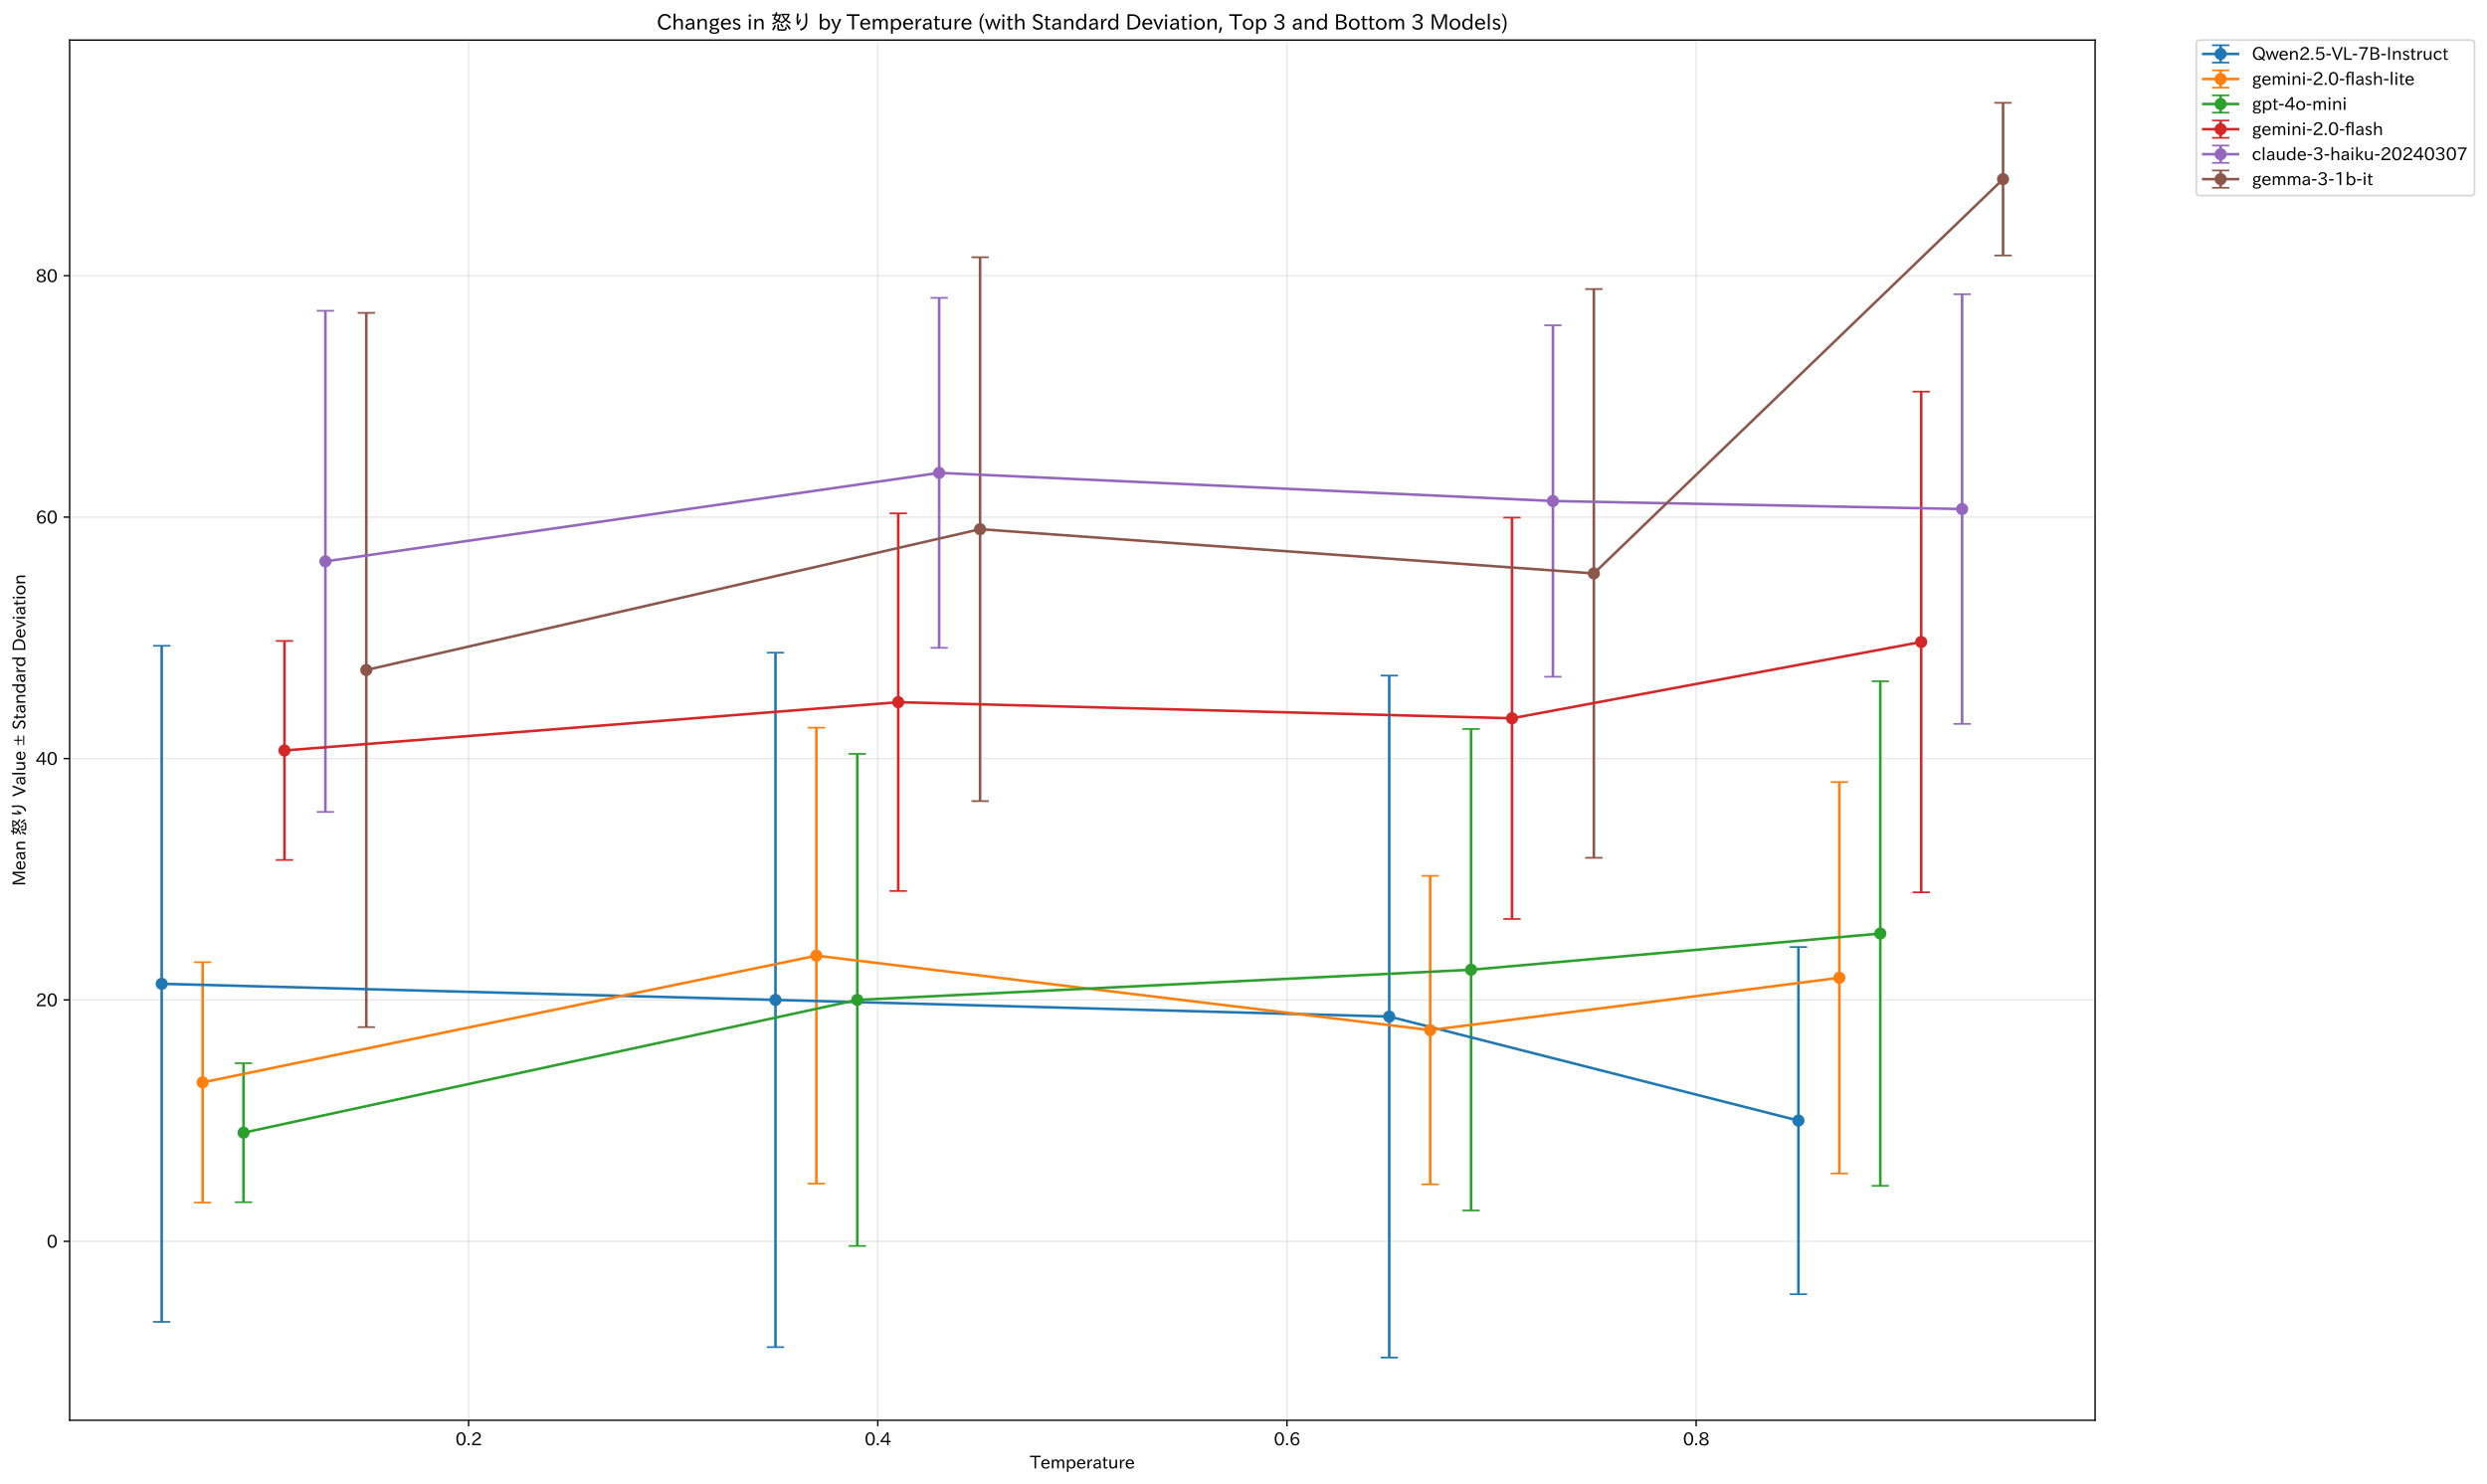 <?xml version="1.0" encoding="utf-8" standalone="no"?>
<!DOCTYPE svg PUBLIC "-//W3C//DTD SVG 1.1//EN"
  "http://www.w3.org/Graphics/SVG/1.1/DTD/svg11.dtd">
<svg xmlns:xlink="http://www.w3.org/1999/xlink" width="1435.254pt" height="856.758pt" viewBox="0 0 1435.254 856.758" xmlns="http://www.w3.org/2000/svg" version="1.1">
 <defs>
  <style type="text/css">*{stroke-linejoin: round; stroke-linecap: butt}</style>
 </defs>
 <g id="figure_1">
  <g id="patch_1">
   <path d="M 0 856.758 
L 1435.254 856.758 
L 1435.254 0 
L 0 0 
z
" style="fill: #ffffff"/>
  </g>
  <g id="axes_1">
   <g id="patch_2">
    <path d="M 40.188 819.777 
L 1209.088 819.777 
L 1209.088 23.132 
L 40.188 23.132 
z
" style="fill: #ffffff"/>
   </g>
   <g id="matplotlib.axis_1">
    <g id="xtick_1">
     <g id="line2d_1">
      <path d="M 270.425 819.777 
L 270.425 23.132 
" clip-path="url(#pa958b044da)" style="fill: none; stroke: #b0b0b0; stroke-opacity: 0.3; stroke-width: 0.8; stroke-linecap: square"/>
     </g>
     <g id="line2d_2">
      <defs>
       <path id="m6a5d7686fb" d="M 0 0 
L 0 3.5 
" style="stroke: #000000; stroke-width: 0.8"/>
      </defs>
      <g>
       <use xlink:href="#m6a5d7686fb" x="270.425" y="819.777" style="stroke: #000000; stroke-width: 0.8"/>
      </g>
     </g>
     <g id="text_1">
      <!-- 0.2 -->
      <g transform="translate(262.806 834.268) scale(0.1 -0.1)">
       <defs>
        <path id="IPAexGothic-30" d="M 2038 4725 
Q 2881 4725 3334 3944 
Q 3694 3325 3694 2344 
Q 3694 1372 3334 741 
Q 2888 -31 2016 -31 
Q 1147 -31 700 741 
Q 341 1372 341 2350 
Q 341 3713 1000 4334 
Q 1419 4725 2038 4725 
z
M 2016 4266 
Q 1516 4266 1228 3759 
Q 934 3247 934 2344 
Q 934 1456 1222 947 
Q 1513 447 2016 447 
Q 2619 447 2909 1153 
Q 3100 1622 3100 2375 
Q 3100 3256 2806 3759 
Q 2509 4266 2016 4266 
z
" transform="scale(0.016)"/>
        <path id="IPAexGothic-2e" d="M 1184 63 
L 494 63 
L 494 753 
L 1184 753 
L 1184 63 
z
" transform="scale(0.016)"/>
        <path id="IPAexGothic-32" d="M 3659 63 
L 447 63 
L 447 594 
Q 825 1475 1894 2203 
L 2072 2322 
Q 2619 2697 2791 2906 
Q 2988 3153 2988 3444 
Q 2988 3772 2756 4003 
Q 2500 4259 2084 4259 
Q 1250 4259 991 3328 
L 497 3506 
Q 853 4725 2116 4725 
Q 2806 4725 3216 4316 
Q 3575 3947 3575 3425 
Q 3575 3038 3344 2722 
Q 3131 2416 2366 1938 
L 2231 1856 
Q 1256 1253 978 569 
L 3659 569 
L 3659 63 
z
" transform="scale(0.016)"/>
       </defs>
       <use xlink:href="#IPAexGothic-30"/>
       <use xlink:href="#IPAexGothic-2e" transform="translate(62.988 0)"/>
       <use xlink:href="#IPAexGothic-32" transform="translate(89.404 0)"/>
      </g>
     </g>
    </g>
    <g id="xtick_2">
     <g id="line2d_3">
      <path d="M 506.567 819.777 
L 506.567 23.132 
" clip-path="url(#pa958b044da)" style="fill: none; stroke: #b0b0b0; stroke-opacity: 0.3; stroke-width: 0.8; stroke-linecap: square"/>
     </g>
     <g id="line2d_4">
      <g>
       <use xlink:href="#m6a5d7686fb" x="506.567" y="819.777" style="stroke: #000000; stroke-width: 0.8"/>
      </g>
     </g>
     <g id="text_2">
      <!-- 0.4 -->
      <g transform="translate(498.947 834.268) scale(0.1 -0.1)">
       <defs>
        <path id="IPAexGothic-34" d="M 3813 1159 
L 3059 1159 
L 3059 63 
L 2547 63 
L 2547 1159 
L 197 1159 
L 197 1672 
L 2456 4678 
L 3059 4678 
L 3059 1634 
L 3813 1634 
L 3813 1159 
z
M 2578 4109 
L 2559 4109 
Q 2278 3656 2003 3284 
L 759 1634 
L 2547 1634 
L 2547 3144 
Q 2547 3481 2578 4109 
z
" transform="scale(0.016)"/>
       </defs>
       <use xlink:href="#IPAexGothic-30"/>
       <use xlink:href="#IPAexGothic-2e" transform="translate(62.988 0)"/>
       <use xlink:href="#IPAexGothic-34" transform="translate(89.404 0)"/>
      </g>
     </g>
    </g>
    <g id="xtick_3">
     <g id="line2d_5">
      <path d="M 742.708 819.777 
L 742.708 23.132 
" clip-path="url(#pa958b044da)" style="fill: none; stroke: #b0b0b0; stroke-opacity: 0.3; stroke-width: 0.8; stroke-linecap: square"/>
     </g>
     <g id="line2d_6">
      <g>
       <use xlink:href="#m6a5d7686fb" x="742.708" y="819.777" style="stroke: #000000; stroke-width: 0.8"/>
      </g>
     </g>
     <g id="text_3">
      <!-- 0.6 -->
      <g transform="translate(735.089 834.268) scale(0.1 -0.1)">
       <defs>
        <path id="IPAexGothic-36" d="M 1056 2328 
Q 1509 2981 2234 2981 
Q 2906 2981 3316 2513 
Q 3675 2106 3675 1522 
Q 3675 884 3272 434 
Q 2853 -31 2178 -31 
Q 1375 -31 922 581 
Q 481 1178 481 2228 
Q 481 3425 1013 4109 
Q 1494 4725 2272 4725 
Q 3191 4725 3609 4025 
L 3150 3775 
Q 2894 4266 2300 4266 
Q 1119 4266 1031 2328 
L 1056 2328 
z
M 2141 2547 
Q 1684 2547 1384 2206 
Q 1116 1900 1116 1541 
Q 1116 1156 1353 844 
Q 1672 428 2159 428 
Q 2669 428 2941 844 
Q 3125 1128 3125 1503 
Q 3125 1944 2881 2228 
Q 2600 2547 2141 2547 
z
" transform="scale(0.016)"/>
       </defs>
       <use xlink:href="#IPAexGothic-30"/>
       <use xlink:href="#IPAexGothic-2e" transform="translate(62.988 0)"/>
       <use xlink:href="#IPAexGothic-36" transform="translate(89.404 0)"/>
      </g>
     </g>
    </g>
    <g id="xtick_4">
     <g id="line2d_7">
      <path d="M 978.85 819.777 
L 978.85 23.132 
" clip-path="url(#pa958b044da)" style="fill: none; stroke: #b0b0b0; stroke-opacity: 0.3; stroke-width: 0.8; stroke-linecap: square"/>
     </g>
     <g id="line2d_8">
      <g>
       <use xlink:href="#m6a5d7686fb" x="978.85" y="819.777" style="stroke: #000000; stroke-width: 0.8"/>
      </g>
     </g>
     <g id="text_4">
      <!-- 0.8 -->
      <g transform="translate(971.23 834.268) scale(0.1 -0.1)">
       <defs>
        <path id="IPAexGothic-38" d="M 2541 2425 
Q 3700 2031 3700 1197 
Q 3700 541 3100 197 
Q 2663 -56 2016 -56 
Q 1366 -56 928 197 
Q 347 531 347 1178 
Q 347 1988 1409 2381 
L 1409 2400 
Q 481 2734 481 3509 
Q 481 4100 981 4456 
Q 1406 4756 2019 4756 
Q 2703 4756 3131 4403 
Q 3553 4069 3553 3566 
Q 3553 2706 2541 2444 
L 2541 2425 
z
M 2022 2625 
Q 2997 2856 2997 3528 
Q 2997 3916 2675 4150 
Q 2413 4347 2016 4347 
Q 1606 4347 1331 4128 
Q 1050 3897 1050 3522 
Q 1050 3150 1350 2925 
Q 1494 2809 1722 2722 
Q 1984 2616 2022 2625 
z
M 1978 2209 
Q 922 1931 922 1216 
Q 922 775 1313 556 
Q 1606 391 2009 391 
Q 2575 391 2881 697 
Q 3106 922 3106 1250 
Q 3106 1594 2794 1850 
Q 2609 1994 2350 2100 
Q 2047 2222 1978 2209 
z
" transform="scale(0.016)"/>
       </defs>
       <use xlink:href="#IPAexGothic-30"/>
       <use xlink:href="#IPAexGothic-2e" transform="translate(62.988 0)"/>
       <use xlink:href="#IPAexGothic-38" transform="translate(89.404 0)"/>
      </g>
     </g>
    </g>
    <g id="text_5">
     <!-- Temperature -->
     <g transform="translate(594.445 847.658) scale(0.1 -0.1)">
      <defs>
       <path id="IPAexGothic-54" d="M 3866 4141 
L 2175 4141 
L 2175 63 
L 1606 63 
L 1606 4141 
L -31 4141 
L -31 4634 
L 3866 4634 
L 3866 4141 
z
" transform="scale(0.016)"/>
       <path id="IPAexGothic-65" d="M 863 1594 
Q 891 1041 1209 722 
Q 1534 397 1997 397 
Q 2606 397 2963 966 
L 3322 728 
Q 2869 -31 1931 -31 
Q 1222 -31 766 422 
Q 306 884 306 1641 
Q 306 2444 788 2925 
Q 1216 3353 1856 3353 
Q 2459 3353 2866 2956 
Q 3322 2494 3322 1722 
L 3322 1594 
L 863 1594 
z
M 2756 1997 
Q 2709 2431 2450 2681 
Q 2194 2938 1844 2938 
Q 1438 2938 1150 2591 
Q 953 2356 894 1997 
L 2756 1997 
z
" transform="scale(0.016)"/>
       <path id="IPAexGothic-6d" d="M 5022 63 
L 4472 63 
L 4472 2059 
Q 4472 2869 3847 2869 
Q 3550 2869 3303 2594 
Q 3128 2397 3059 2103 
L 3059 63 
L 2509 63 
L 2509 2066 
Q 2509 2869 1919 2869 
Q 1606 2869 1369 2594 
Q 1113 2306 1113 2041 
L 1113 63 
L 563 63 
L 563 3250 
L 1075 3250 
L 1075 2700 
Q 1391 3316 2028 3316 
Q 2725 3316 2956 2647 
Q 3303 3316 3953 3316 
Q 4478 3316 4772 2944 
Q 5022 2638 5022 2072 
L 5022 63 
z
" transform="scale(0.016)"/>
       <path id="IPAexGothic-70" d="M 1075 2688 
Q 1525 3341 2206 3341 
Q 2769 3341 3172 2938 
Q 3641 2469 3641 1644 
Q 3641 841 3178 372 
Q 2775 -31 2200 -31 
Q 1569 -31 1106 497 
L 1106 -1216 
L 563 -1216 
L 563 3250 
L 1075 3250 
L 1075 2688 
z
M 1106 1950 
L 1106 1291 
Q 1106 897 1516 600 
Q 1791 403 2106 403 
Q 2469 403 2725 659 
Q 3066 997 3066 1631 
Q 3066 2200 2784 2559 
Q 2503 2900 2100 2900 
Q 1656 2900 1338 2484 
Q 1106 2184 1106 1950 
z
" transform="scale(0.016)"/>
       <path id="IPAexGothic-72" d="M 2309 3316 
L 2213 2769 
Q 2106 2791 2022 2791 
Q 1653 2791 1413 2444 
Q 1113 2006 1113 1675 
L 1113 63 
L 563 63 
L 563 3250 
L 1081 3250 
L 1056 2303 
L 1069 2303 
Q 1422 3341 2097 3341 
Q 2206 3341 2309 3316 
z
" transform="scale(0.016)"/>
       <path id="IPAexGothic-61" d="M 3156 63 
L 2672 63 
Q 2559 303 2531 556 
L 2509 556 
Q 2147 -25 1428 -25 
Q 934 -25 622 288 
Q 347 563 347 959 
Q 347 1947 2050 1997 
L 2478 2009 
L 2478 2175 
Q 2478 2509 2288 2700 
Q 2088 2900 1775 2900 
Q 1238 2900 969 2378 
L 494 2597 
Q 938 3328 1788 3328 
Q 2375 3328 2691 3000 
Q 2984 2706 2984 2169 
L 2984 997 
Q 2984 400 3156 63 
z
M 2491 1625 
L 2141 1619 
Q 903 1591 903 953 
Q 903 728 1050 581 
Q 1231 403 1525 403 
Q 1934 403 2234 703 
Q 2491 969 2491 1344 
L 2491 1625 
z
" transform="scale(0.016)"/>
       <path id="IPAexGothic-74" d="M 2125 241 
Q 1769 -6 1397 -6 
Q 653 -6 653 831 
L 653 2859 
L 219 2859 
L 219 3250 
L 653 3250 
L 653 3966 
L 1178 4228 
L 1178 3250 
L 2063 3250 
L 2063 2859 
L 1178 2859 
L 1178 906 
Q 1178 416 1513 416 
Q 1738 416 1941 588 
L 2125 241 
z
" transform="scale(0.016)"/>
       <path id="IPAexGothic-75" d="M 3284 63 
L 2772 63 
L 2772 644 
Q 2300 0 1625 0 
Q 1072 0 763 375 
Q 519 678 519 1241 
L 519 3250 
L 1069 3250 
L 1069 1259 
Q 1069 466 1734 466 
Q 2406 466 2734 1291 
L 2734 3250 
L 3284 3250 
L 3284 63 
z
" transform="scale(0.016)"/>
      </defs>
      <use xlink:href="#IPAexGothic-54"/>
      <use xlink:href="#IPAexGothic-65" transform="translate(59.912 0)"/>
      <use xlink:href="#IPAexGothic-6d" transform="translate(116.797 0)"/>
      <use xlink:href="#IPAexGothic-70" transform="translate(203.906 0)"/>
      <use xlink:href="#IPAexGothic-65" transform="translate(266.016 0)"/>
      <use xlink:href="#IPAexGothic-72" transform="translate(322.9 0)"/>
      <use xlink:href="#IPAexGothic-61" transform="translate(359.912 0)"/>
      <use xlink:href="#IPAexGothic-74" transform="translate(414.893 0)"/>
      <use xlink:href="#IPAexGothic-75" transform="translate(449.512 0)"/>
      <use xlink:href="#IPAexGothic-72" transform="translate(509.912 0)"/>
      <use xlink:href="#IPAexGothic-65" transform="translate(546.924 0)"/>
     </g>
    </g>
   </g>
   <g id="matplotlib.axis_2">
    <g id="ytick_1">
     <g id="line2d_9">
      <path d="M 40.188 716.484 
L 1209.088 716.484 
" clip-path="url(#pa958b044da)" style="fill: none; stroke: #b0b0b0; stroke-opacity: 0.3; stroke-width: 0.8; stroke-linecap: square"/>
     </g>
     <g id="line2d_10">
      <defs>
       <path id="m224e1c2bfc" d="M 0 0 
L -3.5 0 
" style="stroke: #000000; stroke-width: 0.8"/>
      </defs>
      <g>
       <use xlink:href="#m224e1c2bfc" x="40.188" y="716.484" style="stroke: #000000; stroke-width: 0.8"/>
      </g>
     </g>
     <g id="text_6">
      <!-- 0 -->
      <g transform="translate(26.889 720.23) scale(0.1 -0.1)">
       <use xlink:href="#IPAexGothic-30"/>
      </g>
     </g>
    </g>
    <g id="ytick_2">
     <g id="line2d_11">
      <path d="M 40.188 577.148 
L 1209.088 577.148 
" clip-path="url(#pa958b044da)" style="fill: none; stroke: #b0b0b0; stroke-opacity: 0.3; stroke-width: 0.8; stroke-linecap: square"/>
     </g>
     <g id="line2d_12">
      <g>
       <use xlink:href="#m224e1c2bfc" x="40.188" y="577.148" style="stroke: #000000; stroke-width: 0.8"/>
      </g>
     </g>
     <g id="text_7">
      <!-- 20 -->
      <g transform="translate(20.591 580.893) scale(0.1 -0.1)">
       <use xlink:href="#IPAexGothic-32"/>
       <use xlink:href="#IPAexGothic-30" transform="translate(62.988 0)"/>
      </g>
     </g>
    </g>
    <g id="ytick_3">
     <g id="line2d_13">
      <path d="M 40.188 437.812 
L 1209.088 437.812 
" clip-path="url(#pa958b044da)" style="fill: none; stroke: #b0b0b0; stroke-opacity: 0.3; stroke-width: 0.8; stroke-linecap: square"/>
     </g>
     <g id="line2d_14">
      <g>
       <use xlink:href="#m224e1c2bfc" x="40.188" y="437.812" style="stroke: #000000; stroke-width: 0.8"/>
      </g>
     </g>
     <g id="text_8">
      <!-- 40 -->
      <g transform="translate(20.591 441.557) scale(0.1 -0.1)">
       <use xlink:href="#IPAexGothic-34"/>
       <use xlink:href="#IPAexGothic-30" transform="translate(62.988 0)"/>
      </g>
     </g>
    </g>
    <g id="ytick_4">
     <g id="line2d_15">
      <path d="M 40.188 298.476 
L 1209.088 298.476 
" clip-path="url(#pa958b044da)" style="fill: none; stroke: #b0b0b0; stroke-opacity: 0.3; stroke-width: 0.8; stroke-linecap: square"/>
     </g>
     <g id="line2d_16">
      <g>
       <use xlink:href="#m224e1c2bfc" x="40.188" y="298.476" style="stroke: #000000; stroke-width: 0.8"/>
      </g>
     </g>
     <g id="text_9">
      <!-- 60 -->
      <g transform="translate(20.591 302.221) scale(0.1 -0.1)">
       <use xlink:href="#IPAexGothic-36"/>
       <use xlink:href="#IPAexGothic-30" transform="translate(62.988 0)"/>
      </g>
     </g>
    </g>
    <g id="ytick_5">
     <g id="line2d_17">
      <path d="M 40.188 159.139 
L 1209.088 159.139 
" clip-path="url(#pa958b044da)" style="fill: none; stroke: #b0b0b0; stroke-opacity: 0.3; stroke-width: 0.8; stroke-linecap: square"/>
     </g>
     <g id="line2d_18">
      <g>
       <use xlink:href="#m224e1c2bfc" x="40.188" y="159.139" style="stroke: #000000; stroke-width: 0.8"/>
      </g>
     </g>
     <g id="text_10">
      <!-- 80 -->
      <g transform="translate(20.591 162.885) scale(0.1 -0.1)">
       <use xlink:href="#IPAexGothic-38"/>
       <use xlink:href="#IPAexGothic-30" transform="translate(62.988 0)"/>
      </g>
     </g>
    </g>
    <g id="text_11">
     <!-- Mean 怒り Value ± Standard Deviation -->
     <g transform="translate(14.691 511.415) rotate(-90) scale(0.1 -0.1)">
      <defs>
       <path id="IPAexGothic-4d" d="M 5147 63 
L 4597 63 
L 4597 2534 
Q 4597 3281 4634 4134 
L 4609 4134 
Q 4356 3409 4066 2675 
L 3066 209 
L 2650 209 
L 1641 2725 
Q 1328 3506 1128 4141 
L 1103 4141 
Q 1141 3131 1141 2553 
L 1141 63 
L 609 63 
L 609 4634 
L 1416 4634 
L 2503 1944 
Q 2697 1472 2869 906 
L 2888 906 
Q 3028 1416 3234 1931 
L 4316 4634 
L 5147 4634 
L 5147 63 
z
" transform="scale(0.016)"/>
       <path id="IPAexGothic-6e" d="M 3328 63 
L 2778 63 
L 2778 2041 
Q 2778 2853 2106 2853 
Q 1428 2853 1113 2041 
L 1113 63 
L 563 63 
L 563 3250 
L 1075 3250 
L 1075 2675 
Q 1525 3316 2222 3316 
Q 3328 3316 3328 2072 
L 3328 63 
z
" transform="scale(0.016)"/>
       <path id="IPAexGothic-20" transform="scale(0.016)"/>
       <path id="IPAexGothic-6012" d="M 1838 2663 
Q 1450 2872 863 3141 
L 763 3184 
L 800 3256 
Q 1044 3725 1197 4147 
L 1216 4191 
L 453 4191 
L 453 4588 
L 1356 4588 
Q 1456 4888 1563 5297 
L 1991 5209 
Q 1888 4838 1813 4588 
L 3078 4588 
Q 2906 3459 2469 2809 
Q 2769 2656 3066 2481 
L 2772 2116 
Q 2578 2241 2216 2450 
Q 1625 1872 666 1572 
L 409 1931 
Q 1347 2209 1838 2663 
z
M 2106 2988 
Q 2441 3503 2566 4191 
L 1678 4191 
Q 1466 3644 1313 3347 
L 1406 3306 
Q 1713 3178 2106 2988 
z
M 4800 2944 
Q 5272 2578 6072 2259 
L 5797 1844 
Q 5106 2175 4506 2669 
Q 3959 2159 3181 1863 
L 2919 2222 
Q 3653 2478 4213 2950 
Q 3709 3491 3366 4378 
L 3181 4378 
L 3181 4775 
L 5466 4775 
L 5697 4556 
Q 5344 3534 4800 2944 
z
M 4500 3225 
Q 4903 3659 5153 4378 
L 3794 4378 
Q 4100 3644 4500 3225 
z
M 416 38 
Q 856 575 1125 1416 
L 1575 1281 
Q 1353 444 844 -256 
L 416 38 
z
M 2003 1606 
L 2484 1606 
L 2484 341 
Q 2484 184 2588 147 
Q 2713 109 3291 109 
Q 4222 109 4303 256 
Q 4359 372 4359 863 
L 4819 722 
Q 4809 -9 4578 -178 
Q 4391 -319 3394 -319 
Q 2438 -319 2253 -244 
Q 2003 -138 2003 147 
L 2003 1606 
z
M 3494 634 
Q 3191 1147 2809 1600 
L 3188 1806 
Q 3531 1450 3903 884 
L 3494 634 
z
M 5600 6 
Q 5100 859 4544 1472 
L 4903 1716 
Q 5544 1075 6041 294 
L 5600 6 
z
" transform="scale(0.016)"/>
       <path id="IPAexGothic-308a" d="M 2878 2925 
Q 2503 2294 2372 2041 
Q 2222 1750 2163 1459 
L 1716 1503 
Q 1509 2131 1509 3091 
Q 1509 3744 1663 4872 
L 2181 4806 
Q 2003 3541 2003 3016 
Q 2003 2613 2028 2259 
Q 2109 2413 2313 2766 
Q 2484 3063 2578 3238 
L 2878 2925 
z
M 2488 128 
Q 3534 503 3928 1184 
Q 4234 1713 4234 2975 
Q 4234 3872 4122 4928 
L 4666 4928 
Q 4759 3794 4759 2975 
Q 4759 1516 4356 844 
Q 3913 103 2853 -288 
L 2488 128 
z
" transform="scale(0.016)"/>
       <path id="IPAexGothic-56" d="M 4078 4634 
L 2222 0 
L 1806 0 
L -6 4634 
L 622 4634 
L 1703 1766 
Q 1916 1194 2034 784 
L 2053 784 
Q 2188 1256 2381 1766 
L 3450 4634 
L 4078 4634 
z
" transform="scale(0.016)"/>
       <path id="IPAexGothic-6c" d="M 1131 63 
L 581 63 
L 581 4794 
L 1131 4794 
L 1131 63 
z
" transform="scale(0.016)"/>
       <path id="IPAexGothic-b1" d="M 416 819 
L 3922 819 
L 3922 453 
L 416 453 
L 416 819 
z
M 2369 2469 
L 2369 1125 
L 1984 1125 
L 1984 2469 
L 416 2469 
L 416 2828 
L 1984 2828 
L 1984 4094 
L 2369 4094 
L 2369 2828 
L 3925 2828 
L 3925 2469 
L 2369 2469 
z
" transform="scale(0.016)"/>
       <path id="IPAexGothic-53" d="M 2919 3641 
Q 2563 4259 1853 4259 
Q 1453 4259 1213 4009 
Q 1028 3803 1028 3534 
Q 1028 3238 1266 3047 
Q 1444 2913 1984 2688 
L 2200 2597 
Q 2925 2306 3191 1953 
Q 3422 1644 3422 1259 
Q 3422 644 2969 288 
Q 2559 -31 1931 -31 
Q 881 -31 313 766 
L 753 1100 
Q 1203 459 1938 459 
Q 2288 459 2534 625 
Q 2841 847 2841 1216 
Q 2841 1503 2616 1728 
Q 2375 1959 1728 2206 
L 1541 2278 
Q 453 2694 453 3481 
Q 453 4006 806 4347 
Q 1203 4725 1863 4725 
Q 2841 4725 3359 3956 
L 2919 3641 
z
" transform="scale(0.016)"/>
       <path id="IPAexGothic-64" d="M 3391 63 
L 2891 63 
L 2891 619 
Q 2441 -31 1753 -31 
Q 1181 -31 788 372 
Q 313 844 313 1663 
Q 313 2466 772 2938 
Q 1169 3341 1753 3341 
Q 2384 3341 2847 2809 
L 2847 4794 
L 3391 4794 
L 3391 63 
z
M 2847 1303 
L 2847 2097 
Q 2847 2413 2456 2706 
Q 2181 2906 1853 2906 
Q 1484 2906 1228 2650 
Q 888 2309 888 1678 
Q 888 1109 1169 750 
Q 1441 409 1847 409 
Q 2322 409 2656 875 
Q 2847 1134 2847 1303 
z
" transform="scale(0.016)"/>
       <path id="IPAexGothic-44" d="M 609 4634 
L 1984 4634 
Q 3159 4634 3791 4050 
Q 4456 3444 4456 2356 
Q 4456 1047 3516 441 
Q 2925 63 1941 63 
L 609 63 
L 609 4634 
z
M 1172 556 
L 1894 556 
Q 3853 556 3853 2356 
Q 3853 4147 1928 4147 
L 1172 4147 
L 1172 556 
z
" transform="scale(0.016)"/>
       <path id="IPAexGothic-76" d="M 3103 3250 
L 1747 6 
L 1375 6 
L 25 3250 
L 628 3250 
L 1338 1388 
L 1522 844 
L 1569 703 
L 1588 703 
Q 1641 884 1822 1388 
L 2516 3250 
L 3103 3250 
z
" transform="scale(0.016)"/>
       <path id="IPAexGothic-69" d="M 1178 3928 
L 550 3928 
L 550 4569 
L 1178 4569 
L 1178 3928 
z
M 1138 63 
L 588 63 
L 588 3250 
L 1138 3250 
L 1138 63 
z
" transform="scale(0.016)"/>
       <path id="IPAexGothic-6f" d="M 1919 3341 
Q 2594 3341 3056 2888 
Q 3531 2413 3531 1638 
Q 3531 888 3066 422 
Q 2609 -31 1919 -31 
Q 1228 -31 781 416 
Q 313 881 313 1656 
Q 313 2413 788 2888 
Q 1241 3341 1919 3341 
z
M 1919 2919 
Q 1519 2919 1241 2631 
Q 888 2278 888 1650 
Q 888 1031 1234 684 
Q 1516 403 1919 403 
Q 2331 403 2609 691 
Q 2956 1038 2956 1672 
Q 2956 2269 2603 2631 
Q 2316 2919 1919 2919 
z
" transform="scale(0.016)"/>
      </defs>
      <use xlink:href="#IPAexGothic-4d"/>
      <use xlink:href="#IPAexGothic-65" transform="translate(90.186 0)"/>
      <use xlink:href="#IPAexGothic-61" transform="translate(147.07 0)"/>
      <use xlink:href="#IPAexGothic-6e" transform="translate(202.051 0)"/>
      <use xlink:href="#IPAexGothic-20" transform="translate(262.451 0)"/>
      <use xlink:href="#IPAexGothic-6012" transform="translate(289.453 0)"/>
      <use xlink:href="#IPAexGothic-308a" transform="translate(389.453 0)"/>
      <use xlink:href="#IPAexGothic-20" transform="translate(489.453 0)"/>
      <use xlink:href="#IPAexGothic-56" transform="translate(516.455 0)"/>
      <use xlink:href="#IPAexGothic-61" transform="translate(580.176 0)"/>
      <use xlink:href="#IPAexGothic-6c" transform="translate(635.156 0)"/>
      <use xlink:href="#IPAexGothic-75" transform="translate(662.158 0)"/>
      <use xlink:href="#IPAexGothic-65" transform="translate(722.559 0)"/>
      <use xlink:href="#IPAexGothic-20" transform="translate(779.443 0)"/>
      <use xlink:href="#IPAexGothic-b1" transform="translate(806.445 0)"/>
      <use xlink:href="#IPAexGothic-20" transform="translate(874.268 0)"/>
      <use xlink:href="#IPAexGothic-53" transform="translate(901.27 0)"/>
      <use xlink:href="#IPAexGothic-74" transform="translate(959.766 0)"/>
      <use xlink:href="#IPAexGothic-61" transform="translate(994.385 0)"/>
      <use xlink:href="#IPAexGothic-6e" transform="translate(1049.365 0)"/>
      <use xlink:href="#IPAexGothic-64" transform="translate(1109.766 0)"/>
      <use xlink:href="#IPAexGothic-61" transform="translate(1172.168 0)"/>
      <use xlink:href="#IPAexGothic-72" transform="translate(1227.148 0)"/>
      <use xlink:href="#IPAexGothic-64" transform="translate(1264.16 0)"/>
      <use xlink:href="#IPAexGothic-20" transform="translate(1326.562 0)"/>
      <use xlink:href="#IPAexGothic-44" transform="translate(1353.564 0)"/>
      <use xlink:href="#IPAexGothic-65" transform="translate(1429.248 0)"/>
      <use xlink:href="#IPAexGothic-76" transform="translate(1486.133 0)"/>
      <use xlink:href="#IPAexGothic-69" transform="translate(1534.717 0)"/>
      <use xlink:href="#IPAexGothic-61" transform="translate(1561.719 0)"/>
      <use xlink:href="#IPAexGothic-74" transform="translate(1616.699 0)"/>
      <use xlink:href="#IPAexGothic-69" transform="translate(1651.318 0)"/>
      <use xlink:href="#IPAexGothic-6f" transform="translate(1678.32 0)"/>
      <use xlink:href="#IPAexGothic-6e" transform="translate(1738.721 0)"/>
     </g>
    </g>
   </g>
   <g id="LineCollection_1">
    <path d="M 93.319 762.975 
L 93.319 372.743 
" clip-path="url(#pa958b044da)" style="fill: none; stroke: #1f77b4; stroke-width: 1.5"/>
    <path d="M 447.531 777.568 
L 447.531 376.728 
" clip-path="url(#pa958b044da)" style="fill: none; stroke: #1f77b4; stroke-width: 1.5"/>
    <path d="M 801.744 783.566 
L 801.744 389.949 
" clip-path="url(#pa958b044da)" style="fill: none; stroke: #1f77b4; stroke-width: 1.5"/>
    <path d="M 1037.885 747.026 
L 1037.885 546.606 
" clip-path="url(#pa958b044da)" style="fill: none; stroke: #1f77b4; stroke-width: 1.5"/>
   </g>
   <g id="line2d_19">
    <defs>
     <path id="m104e1e2731" d="M 5 0 
L -5 -0 
" style="stroke: #1f77b4"/>
    </defs>
    <g clip-path="url(#pa958b044da)">
     <use xlink:href="#m104e1e2731" x="93.319" y="762.975" style="fill: #1f77b4; stroke: #1f77b4"/>
     <use xlink:href="#m104e1e2731" x="447.531" y="777.568" style="fill: #1f77b4; stroke: #1f77b4"/>
     <use xlink:href="#m104e1e2731" x="801.744" y="783.566" style="fill: #1f77b4; stroke: #1f77b4"/>
     <use xlink:href="#m104e1e2731" x="1037.885" y="747.026" style="fill: #1f77b4; stroke: #1f77b4"/>
    </g>
   </g>
   <g id="line2d_20">
    <g clip-path="url(#pa958b044da)">
     <use xlink:href="#m104e1e2731" x="93.319" y="372.743" style="fill: #1f77b4; stroke: #1f77b4"/>
     <use xlink:href="#m104e1e2731" x="447.531" y="376.728" style="fill: #1f77b4; stroke: #1f77b4"/>
     <use xlink:href="#m104e1e2731" x="801.744" y="389.949" style="fill: #1f77b4; stroke: #1f77b4"/>
     <use xlink:href="#m104e1e2731" x="1037.885" y="546.606" style="fill: #1f77b4; stroke: #1f77b4"/>
    </g>
   </g>
   <g id="LineCollection_2">
    <path d="M 116.933 694.112 
L 116.933 555.397 
" clip-path="url(#pa958b044da)" style="fill: none; stroke: #ff7f0e; stroke-width: 1.5"/>
    <path d="M 471.146 683.197 
L 471.146 420.009 
" clip-path="url(#pa958b044da)" style="fill: none; stroke: #ff7f0e; stroke-width: 1.5"/>
    <path d="M 825.358 683.61 
L 825.358 505.52 
" clip-path="url(#pa958b044da)" style="fill: none; stroke: #ff7f0e; stroke-width: 1.5"/>
    <path d="M 1061.499 677.337 
L 1061.499 451.414 
" clip-path="url(#pa958b044da)" style="fill: none; stroke: #ff7f0e; stroke-width: 1.5"/>
   </g>
   <g id="line2d_21">
    <defs>
     <path id="m621d15a269" d="M 5 0 
L -5 -0 
" style="stroke: #ff7f0e"/>
    </defs>
    <g clip-path="url(#pa958b044da)">
     <use xlink:href="#m621d15a269" x="116.933" y="694.112" style="fill: #ff7f0e; stroke: #ff7f0e"/>
     <use xlink:href="#m621d15a269" x="471.146" y="683.197" style="fill: #ff7f0e; stroke: #ff7f0e"/>
     <use xlink:href="#m621d15a269" x="825.358" y="683.61" style="fill: #ff7f0e; stroke: #ff7f0e"/>
     <use xlink:href="#m621d15a269" x="1061.499" y="677.337" style="fill: #ff7f0e; stroke: #ff7f0e"/>
    </g>
   </g>
   <g id="line2d_22">
    <g clip-path="url(#pa958b044da)">
     <use xlink:href="#m621d15a269" x="116.933" y="555.397" style="fill: #ff7f0e; stroke: #ff7f0e"/>
     <use xlink:href="#m621d15a269" x="471.146" y="420.009" style="fill: #ff7f0e; stroke: #ff7f0e"/>
     <use xlink:href="#m621d15a269" x="825.358" y="505.52" style="fill: #ff7f0e; stroke: #ff7f0e"/>
     <use xlink:href="#m621d15a269" x="1061.499" y="451.414" style="fill: #ff7f0e; stroke: #ff7f0e"/>
    </g>
   </g>
   <g id="LineCollection_3">
    <path d="M 140.548 693.9 
L 140.548 613.666 
" clip-path="url(#pa958b044da)" style="fill: none; stroke: #2ca02c; stroke-width: 1.5"/>
    <path d="M 494.76 719.161 
L 494.76 435.135 
" clip-path="url(#pa958b044da)" style="fill: none; stroke: #2ca02c; stroke-width: 1.5"/>
    <path d="M 848.972 698.691 
L 848.972 420.771 
" clip-path="url(#pa958b044da)" style="fill: none; stroke: #2ca02c; stroke-width: 1.5"/>
    <path d="M 1085.113 684.437 
L 1085.113 393.224 
" clip-path="url(#pa958b044da)" style="fill: none; stroke: #2ca02c; stroke-width: 1.5"/>
   </g>
   <g id="line2d_23">
    <defs>
     <path id="md4099b46e1" d="M 5 0 
L -5 -0 
" style="stroke: #2ca02c"/>
    </defs>
    <g clip-path="url(#pa958b044da)">
     <use xlink:href="#md4099b46e1" x="140.548" y="693.9" style="fill: #2ca02c; stroke: #2ca02c"/>
     <use xlink:href="#md4099b46e1" x="494.76" y="719.161" style="fill: #2ca02c; stroke: #2ca02c"/>
     <use xlink:href="#md4099b46e1" x="848.972" y="698.691" style="fill: #2ca02c; stroke: #2ca02c"/>
     <use xlink:href="#md4099b46e1" x="1085.113" y="684.437" style="fill: #2ca02c; stroke: #2ca02c"/>
    </g>
   </g>
   <g id="line2d_24">
    <g clip-path="url(#pa958b044da)">
     <use xlink:href="#md4099b46e1" x="140.548" y="613.666" style="fill: #2ca02c; stroke: #2ca02c"/>
     <use xlink:href="#md4099b46e1" x="494.76" y="435.135" style="fill: #2ca02c; stroke: #2ca02c"/>
     <use xlink:href="#md4099b46e1" x="848.972" y="420.771" style="fill: #2ca02c; stroke: #2ca02c"/>
     <use xlink:href="#md4099b46e1" x="1085.113" y="393.224" style="fill: #2ca02c; stroke: #2ca02c"/>
    </g>
   </g>
   <g id="LineCollection_4">
    <path d="M 164.162 496.369 
L 164.162 369.965 
" clip-path="url(#pa958b044da)" style="fill: none; stroke: #d62728; stroke-width: 1.5"/>
    <path d="M 518.374 514.284 
L 518.374 296.316 
" clip-path="url(#pa958b044da)" style="fill: none; stroke: #d62728; stroke-width: 1.5"/>
    <path d="M 872.586 530.422 
L 872.586 298.756 
" clip-path="url(#pa958b044da)" style="fill: none; stroke: #d62728; stroke-width: 1.5"/>
    <path d="M 1108.727 515.052 
L 1108.727 226.04 
" clip-path="url(#pa958b044da)" style="fill: none; stroke: #d62728; stroke-width: 1.5"/>
   </g>
   <g id="line2d_25">
    <defs>
     <path id="m5c504013b3" d="M 5 0 
L -5 -0 
" style="stroke: #d62728"/>
    </defs>
    <g clip-path="url(#pa958b044da)">
     <use xlink:href="#m5c504013b3" x="164.162" y="496.369" style="fill: #d62728; stroke: #d62728"/>
     <use xlink:href="#m5c504013b3" x="518.374" y="514.284" style="fill: #d62728; stroke: #d62728"/>
     <use xlink:href="#m5c504013b3" x="872.586" y="530.422" style="fill: #d62728; stroke: #d62728"/>
     <use xlink:href="#m5c504013b3" x="1108.727" y="515.052" style="fill: #d62728; stroke: #d62728"/>
    </g>
   </g>
   <g id="line2d_26">
    <g clip-path="url(#pa958b044da)">
     <use xlink:href="#m5c504013b3" x="164.162" y="369.965" style="fill: #d62728; stroke: #d62728"/>
     <use xlink:href="#m5c504013b3" x="518.374" y="296.316" style="fill: #d62728; stroke: #d62728"/>
     <use xlink:href="#m5c504013b3" x="872.586" y="298.756" style="fill: #d62728; stroke: #d62728"/>
     <use xlink:href="#m5c504013b3" x="1108.727" y="226.04" style="fill: #d62728; stroke: #d62728"/>
    </g>
   </g>
   <g id="LineCollection_5">
    <path d="M 187.776 468.642 
L 187.776 179.399 
" clip-path="url(#pa958b044da)" style="fill: none; stroke: #9467bd; stroke-width: 1.5"/>
    <path d="M 541.988 373.945 
L 541.988 171.917 
" clip-path="url(#pa958b044da)" style="fill: none; stroke: #9467bd; stroke-width: 1.5"/>
    <path d="M 896.2 390.614 
L 896.2 187.759 
" clip-path="url(#pa958b044da)" style="fill: none; stroke: #9467bd; stroke-width: 1.5"/>
    <path d="M 1132.342 417.829 
L 1132.342 169.833 
" clip-path="url(#pa958b044da)" style="fill: none; stroke: #9467bd; stroke-width: 1.5"/>
   </g>
   <g id="line2d_27">
    <defs>
     <path id="mab5d1a1559" d="M 5 0 
L -5 -0 
" style="stroke: #9467bd"/>
    </defs>
    <g clip-path="url(#pa958b044da)">
     <use xlink:href="#mab5d1a1559" x="187.776" y="468.642" style="fill: #9467bd; stroke: #9467bd"/>
     <use xlink:href="#mab5d1a1559" x="541.988" y="373.945" style="fill: #9467bd; stroke: #9467bd"/>
     <use xlink:href="#mab5d1a1559" x="896.2" y="390.614" style="fill: #9467bd; stroke: #9467bd"/>
     <use xlink:href="#mab5d1a1559" x="1132.342" y="417.829" style="fill: #9467bd; stroke: #9467bd"/>
    </g>
   </g>
   <g id="line2d_28">
    <g clip-path="url(#pa958b044da)">
     <use xlink:href="#mab5d1a1559" x="187.776" y="179.399" style="fill: #9467bd; stroke: #9467bd"/>
     <use xlink:href="#mab5d1a1559" x="541.988" y="171.917" style="fill: #9467bd; stroke: #9467bd"/>
     <use xlink:href="#mab5d1a1559" x="896.2" y="187.759" style="fill: #9467bd; stroke: #9467bd"/>
     <use xlink:href="#mab5d1a1559" x="1132.342" y="169.833" style="fill: #9467bd; stroke: #9467bd"/>
    </g>
   </g>
   <g id="LineCollection_6">
    <path d="M 211.39 592.85 
L 211.39 180.594 
" clip-path="url(#pa958b044da)" style="fill: none; stroke: #8c564b; stroke-width: 1.5"/>
    <path d="M 565.602 462.402 
L 565.602 148.483 
" clip-path="url(#pa958b044da)" style="fill: none; stroke: #8c564b; stroke-width: 1.5"/>
    <path d="M 919.814 495.123 
L 919.814 166.852 
" clip-path="url(#pa958b044da)" style="fill: none; stroke: #8c564b; stroke-width: 1.5"/>
    <path d="M 1155.956 147.467 
L 1155.956 59.343 
" clip-path="url(#pa958b044da)" style="fill: none; stroke: #8c564b; stroke-width: 1.5"/>
   </g>
   <g id="line2d_29">
    <defs>
     <path id="m8b24b49711" d="M 5 0 
L -5 -0 
" style="stroke: #8c564b"/>
    </defs>
    <g clip-path="url(#pa958b044da)">
     <use xlink:href="#m8b24b49711" x="211.39" y="592.85" style="fill: #8c564b; stroke: #8c564b"/>
     <use xlink:href="#m8b24b49711" x="565.602" y="462.402" style="fill: #8c564b; stroke: #8c564b"/>
     <use xlink:href="#m8b24b49711" x="919.814" y="495.123" style="fill: #8c564b; stroke: #8c564b"/>
     <use xlink:href="#m8b24b49711" x="1155.956" y="147.467" style="fill: #8c564b; stroke: #8c564b"/>
    </g>
   </g>
   <g id="line2d_30">
    <g clip-path="url(#pa958b044da)">
     <use xlink:href="#m8b24b49711" x="211.39" y="180.594" style="fill: #8c564b; stroke: #8c564b"/>
     <use xlink:href="#m8b24b49711" x="565.602" y="148.483" style="fill: #8c564b; stroke: #8c564b"/>
     <use xlink:href="#m8b24b49711" x="919.814" y="166.852" style="fill: #8c564b; stroke: #8c564b"/>
     <use xlink:href="#m8b24b49711" x="1155.956" y="59.343" style="fill: #8c564b; stroke: #8c564b"/>
    </g>
   </g>
   <g id="line2d_31">
    <path d="M 93.319 567.859 
L 447.531 577.148 
L 801.744 586.757 
L 1037.885 646.816 
" clip-path="url(#pa958b044da)" style="fill: none; stroke: #1f77b4; stroke-width: 1.5; stroke-linecap: square"/>
    <defs>
     <path id="mbe84f25886" d="M 0 3 
C 0.796 3 1.559 2.684 2.121 2.121 
C 2.684 1.559 3 0.796 3 0 
C 3 -0.796 2.684 -1.559 2.121 -2.121 
C 1.559 -2.684 0.796 -3 0 -3 
C -0.796 -3 -1.559 -2.684 -2.121 -2.121 
C -2.684 -1.559 -3 -0.796 -3 0 
C -3 0.796 -2.684 1.559 -2.121 2.121 
C -1.559 2.684 -0.796 3 0 3 
z
" style="stroke: #1f77b4"/>
    </defs>
    <g clip-path="url(#pa958b044da)">
     <use xlink:href="#mbe84f25886" x="93.319" y="567.859" style="fill: #1f77b4; stroke: #1f77b4"/>
     <use xlink:href="#mbe84f25886" x="447.531" y="577.148" style="fill: #1f77b4; stroke: #1f77b4"/>
     <use xlink:href="#mbe84f25886" x="801.744" y="586.757" style="fill: #1f77b4; stroke: #1f77b4"/>
     <use xlink:href="#mbe84f25886" x="1037.885" y="646.816" style="fill: #1f77b4; stroke: #1f77b4"/>
    </g>
   </g>
   <g id="line2d_32">
    <path d="M 116.933 624.755 
L 471.146 551.603 
L 825.358 594.565 
L 1061.499 564.376 
" clip-path="url(#pa958b044da)" style="fill: none; stroke: #ff7f0e; stroke-width: 1.5; stroke-linecap: square"/>
    <defs>
     <path id="md28916f31f" d="M 0 3 
C 0.796 3 1.559 2.684 2.121 2.121 
C 2.684 1.559 3 0.796 3 0 
C 3 -0.796 2.684 -1.559 2.121 -2.121 
C 1.559 -2.684 0.796 -3 0 -3 
C -0.796 -3 -1.559 -2.684 -2.121 -2.121 
C -2.684 -1.559 -3 -0.796 -3 0 
C -3 0.796 -2.684 1.559 -2.121 2.121 
C -1.559 2.684 -0.796 3 0 3 
z
" style="stroke: #ff7f0e"/>
    </defs>
    <g clip-path="url(#pa958b044da)">
     <use xlink:href="#md28916f31f" x="116.933" y="624.755" style="fill: #ff7f0e; stroke: #ff7f0e"/>
     <use xlink:href="#md28916f31f" x="471.146" y="551.603" style="fill: #ff7f0e; stroke: #ff7f0e"/>
     <use xlink:href="#md28916f31f" x="825.358" y="594.565" style="fill: #ff7f0e; stroke: #ff7f0e"/>
     <use xlink:href="#md28916f31f" x="1061.499" y="564.376" style="fill: #ff7f0e; stroke: #ff7f0e"/>
    </g>
   </g>
   <g id="line2d_33">
    <path d="M 140.548 653.783 
L 494.76 577.148 
L 848.972 559.731 
L 1085.113 538.831 
" clip-path="url(#pa958b044da)" style="fill: none; stroke: #2ca02c; stroke-width: 1.5; stroke-linecap: square"/>
    <defs>
     <path id="m70de984750" d="M 0 3 
C 0.796 3 1.559 2.684 2.121 2.121 
C 2.684 1.559 3 0.796 3 0 
C 3 -0.796 2.684 -1.559 2.121 -2.121 
C 1.559 -2.684 0.796 -3 0 -3 
C -0.796 -3 -1.559 -2.684 -2.121 -2.121 
C -2.684 -1.559 -3 -0.796 -3 0 
C -3 0.796 -2.684 1.559 -2.121 2.121 
C -1.559 2.684 -0.796 3 0 3 
z
" style="stroke: #2ca02c"/>
    </defs>
    <g clip-path="url(#pa958b044da)">
     <use xlink:href="#m70de984750" x="140.548" y="653.783" style="fill: #2ca02c; stroke: #2ca02c"/>
     <use xlink:href="#m70de984750" x="494.76" y="577.148" style="fill: #2ca02c; stroke: #2ca02c"/>
     <use xlink:href="#m70de984750" x="848.972" y="559.731" style="fill: #2ca02c; stroke: #2ca02c"/>
     <use xlink:href="#m70de984750" x="1085.113" y="538.831" style="fill: #2ca02c; stroke: #2ca02c"/>
    </g>
   </g>
   <g id="line2d_34">
    <path d="M 164.162 433.167 
L 518.374 405.3 
L 872.586 414.589 
L 1108.727 370.546 
" clip-path="url(#pa958b044da)" style="fill: none; stroke: #d62728; stroke-width: 1.5; stroke-linecap: square"/>
    <defs>
     <path id="m26eb966857" d="M 0 3 
C 0.796 3 1.559 2.684 2.121 2.121 
C 2.684 1.559 3 0.796 3 0 
C 3 -0.796 2.684 -1.559 2.121 -2.121 
C 1.559 -2.684 0.796 -3 0 -3 
C -0.796 -3 -1.559 -2.684 -2.121 -2.121 
C -2.684 -1.559 -3 -0.796 -3 0 
C -3 0.796 -2.684 1.559 -2.121 2.121 
C -1.559 2.684 -0.796 3 0 3 
z
" style="stroke: #d62728"/>
    </defs>
    <g clip-path="url(#pa958b044da)">
     <use xlink:href="#m26eb966857" x="164.162" y="433.167" style="fill: #d62728; stroke: #d62728"/>
     <use xlink:href="#m26eb966857" x="518.374" y="405.3" style="fill: #d62728; stroke: #d62728"/>
     <use xlink:href="#m26eb966857" x="872.586" y="414.589" style="fill: #d62728; stroke: #d62728"/>
     <use xlink:href="#m26eb966857" x="1108.727" y="370.546" style="fill: #d62728; stroke: #d62728"/>
    </g>
   </g>
   <g id="line2d_35">
    <path d="M 187.776 324.021 
L 541.988 272.931 
L 896.2 289.187 
L 1132.342 293.831 
" clip-path="url(#pa958b044da)" style="fill: none; stroke: #9467bd; stroke-width: 1.5; stroke-linecap: square"/>
    <defs>
     <path id="me38b14b560" d="M 0 3 
C 0.796 3 1.559 2.684 2.121 2.121 
C 2.684 1.559 3 0.796 3 0 
C 3 -0.796 2.684 -1.559 2.121 -2.121 
C 1.559 -2.684 0.796 -3 0 -3 
C -0.796 -3 -1.559 -2.684 -2.121 -2.121 
C -2.684 -1.559 -3 -0.796 -3 0 
C -3 0.796 -2.684 1.559 -2.121 2.121 
C -1.559 2.684 -0.796 3 0 3 
z
" style="stroke: #9467bd"/>
    </defs>
    <g clip-path="url(#pa958b044da)">
     <use xlink:href="#me38b14b560" x="187.776" y="324.021" style="fill: #9467bd; stroke: #9467bd"/>
     <use xlink:href="#me38b14b560" x="541.988" y="272.931" style="fill: #9467bd; stroke: #9467bd"/>
     <use xlink:href="#me38b14b560" x="896.2" y="289.187" style="fill: #9467bd; stroke: #9467bd"/>
     <use xlink:href="#me38b14b560" x="1132.342" y="293.831" style="fill: #9467bd; stroke: #9467bd"/>
    </g>
   </g>
   <g id="line2d_36">
    <path d="M 211.39 386.722 
L 565.602 305.442 
L 919.814 330.987 
L 1155.956 103.405 
" clip-path="url(#pa958b044da)" style="fill: none; stroke: #8c564b; stroke-width: 1.5; stroke-linecap: square"/>
    <defs>
     <path id="m90ac133863" d="M 0 3 
C 0.796 3 1.559 2.684 2.121 2.121 
C 2.684 1.559 3 0.796 3 0 
C 3 -0.796 2.684 -1.559 2.121 -2.121 
C 1.559 -2.684 0.796 -3 0 -3 
C -0.796 -3 -1.559 -2.684 -2.121 -2.121 
C -2.684 -1.559 -3 -0.796 -3 0 
C -3 0.796 -2.684 1.559 -2.121 2.121 
C -1.559 2.684 -0.796 3 0 3 
z
" style="stroke: #8c564b"/>
    </defs>
    <g clip-path="url(#pa958b044da)">
     <use xlink:href="#m90ac133863" x="211.39" y="386.722" style="fill: #8c564b; stroke: #8c564b"/>
     <use xlink:href="#m90ac133863" x="565.602" y="305.442" style="fill: #8c564b; stroke: #8c564b"/>
     <use xlink:href="#m90ac133863" x="919.814" y="330.987" style="fill: #8c564b; stroke: #8c564b"/>
     <use xlink:href="#m90ac133863" x="1155.956" y="103.405" style="fill: #8c564b; stroke: #8c564b"/>
    </g>
   </g>
   <g id="patch_3">
    <path d="M 40.188 819.777 
L 40.188 23.132 
" style="fill: none; stroke: #000000; stroke-width: 0.8; stroke-linejoin: miter; stroke-linecap: square"/>
   </g>
   <g id="patch_4">
    <path d="M 1209.088 819.777 
L 1209.088 23.132 
" style="fill: none; stroke: #000000; stroke-width: 0.8; stroke-linejoin: miter; stroke-linecap: square"/>
   </g>
   <g id="patch_5">
    <path d="M 40.188 819.777 
L 1209.088 819.777 
" style="fill: none; stroke: #000000; stroke-width: 0.8; stroke-linejoin: miter; stroke-linecap: square"/>
   </g>
   <g id="patch_6">
    <path d="M 40.188 23.132 
L 1209.088 23.132 
" style="fill: none; stroke: #000000; stroke-width: 0.8; stroke-linejoin: miter; stroke-linecap: square"/>
   </g>
   <g id="text_12">
    <!-- Changes in 怒り by Temperature (with Standard Deviation, Top 3 and Bottom 3 Models) -->
    <g transform="translate(378.946 17.132) scale(0.12 -0.12)">
     <defs>
      <path id="IPAexGothic-43" d="M 4353 1088 
Q 4181 694 3859 428 
Q 3313 -31 2559 -31 
Q 1588 -31 959 653 
Q 378 1294 378 2331 
Q 378 3406 1013 4078 
Q 1619 4725 2534 4725 
Q 3813 4725 4322 3628 
L 3809 3391 
Q 3425 4238 2541 4238 
Q 1891 4238 1453 3744 
Q 994 3216 994 2322 
Q 994 1550 1384 1056 
Q 1841 472 2563 472 
Q 3456 472 3878 1319 
L 4353 1088 
z
" transform="scale(0.016)"/>
      <path id="IPAexGothic-68" d="M 3347 63 
L 2797 63 
L 2797 2041 
Q 2797 2853 2131 2853 
Q 1447 2853 1131 2041 
L 1131 63 
L 581 63 
L 581 4794 
L 1131 4794 
L 1131 2706 
Q 1566 3316 2247 3316 
Q 3347 3316 3347 2072 
L 3347 63 
z
" transform="scale(0.016)"/>
      <path id="IPAexGothic-67" d="M 1331 1150 
Q 1006 1122 1006 900 
Q 1006 613 1763 575 
L 2131 556 
Q 3303 497 3303 -294 
Q 3303 -700 2925 -959 
Q 2519 -1253 1794 -1253 
Q 1138 -1253 738 -1028 
Q 353 -809 353 -428 
Q 353 84 1075 247 
L 1075 269 
Q 506 413 506 778 
Q 506 1116 994 1297 
Q 456 1575 456 2181 
Q 456 2650 769 2963 
Q 1128 3322 1738 3322 
Q 2125 3322 2422 3153 
Q 2650 3453 3259 3463 
L 3259 3013 
Q 2838 3003 2703 2938 
Q 3034 2613 3034 2169 
Q 3034 1728 2734 1425 
Q 2400 1094 1813 1094 
Q 1563 1094 1331 1150 
z
M 1734 2919 
Q 1409 2919 1197 2706 
Q 988 2497 988 2181 
Q 988 1872 1184 1684 
Q 1397 1472 1756 1472 
Q 2094 1472 2297 1678 
Q 2503 1881 2503 2203 
Q 2503 2497 2297 2700 
Q 2081 2919 1734 2919 
z
M 1753 159 
Q 903 159 903 -366 
Q 903 -875 1800 -875 
Q 2378 -875 2638 -606 
Q 2772 -481 2772 -313 
Q 2772 159 1753 159 
z
" transform="scale(0.016)"/>
      <path id="IPAexGothic-73" d="M 2234 2547 
Q 1938 2931 1484 2931 
Q 891 2931 891 2475 
Q 891 2153 1531 1944 
L 1741 1875 
Q 2650 1578 2650 894 
Q 2650 434 2272 172 
Q 1972 -31 1497 -31 
Q 766 -31 256 503 
L 603 819 
Q 997 397 1516 397 
Q 2131 397 2131 875 
Q 2131 1238 1453 1478 
L 1234 1553 
Q 378 1853 378 2431 
Q 378 2797 628 3047 
Q 928 3347 1453 3347 
Q 2156 3347 2606 2859 
L 2234 2547 
z
" transform="scale(0.016)"/>
      <path id="IPAexGothic-62" d="M 1125 2731 
Q 1550 3341 2219 3341 
Q 2788 3341 3191 2938 
Q 3659 2469 3659 1644 
Q 3659 838 3191 372 
Q 2788 -31 2206 -31 
Q 1559 -31 1088 516 
L 1009 44 
L 581 44 
L 581 4794 
L 1125 4794 
L 1125 2731 
z
M 1125 1997 
L 1125 1253 
Q 1125 888 1528 600 
Q 1803 403 2119 403 
Q 2488 403 2744 659 
Q 3084 1009 3084 1631 
Q 3084 2194 2803 2553 
Q 2525 2900 2125 2900 
Q 1759 2900 1438 2578 
Q 1125 2266 1125 1997 
z
" transform="scale(0.016)"/>
      <path id="IPAexGothic-79" d="M 3122 3250 
L 1575 -488 
Q 1278 -1203 550 -1203 
L 478 -1203 
L 344 -703 
L 447 -703 
Q 969 -703 1150 -238 
L 1356 275 
L 38 3250 
L 659 3250 
L 1363 1459 
Q 1528 1025 1606 781 
L 1625 781 
Q 1750 1169 1863 1459 
L 2528 3250 
L 3122 3250 
z
" transform="scale(0.016)"/>
      <path id="IPAexGothic-28" d="M 1928 -1016 
L 1653 -1166 
Q 488 69 488 1875 
Q 488 3678 1653 4909 
L 1928 4763 
Q 1006 3522 1006 1881 
Q 1006 203 1928 -1016 
z
" transform="scale(0.016)"/>
      <path id="IPAexGothic-77" d="M 4772 3250 
L 3666 6 
L 3281 6 
L 2609 1919 
Q 2509 2203 2413 2622 
L 2394 2622 
Q 2322 2319 2188 1919 
L 1534 6 
L 1150 6 
L 44 3250 
L 619 3250 
L 1156 1491 
Q 1206 1331 1363 753 
L 1381 753 
Q 1475 1125 1594 1491 
L 2169 3250 
L 2656 3250 
L 3256 1491 
Q 3347 1244 3469 753 
L 3488 753 
Q 3591 1184 3684 1491 
L 4216 3250 
L 4772 3250 
z
" transform="scale(0.016)"/>
      <path id="IPAexGothic-2c" d="M 1150 728 
Q 1028 -159 563 -1006 
L 153 -897 
Q 494 -100 569 728 
L 1150 728 
z
" transform="scale(0.016)"/>
      <path id="IPAexGothic-33" d="M 2381 2419 
Q 3506 2216 3506 1278 
Q 3506 716 3128 356 
Q 2709 -31 1944 -31 
Q 797 -31 288 881 
L 756 1131 
Q 1109 441 1938 441 
Q 2425 441 2694 691 
Q 2950 928 2950 1291 
Q 2950 1719 2566 1978 
Q 2216 2213 1644 2213 
L 1363 2213 
L 1363 2669 
L 1656 2669 
Q 2231 2669 2534 2888 
Q 2859 3119 2859 3509 
Q 2859 3934 2494 4138 
Q 2259 4278 1931 4278 
Q 1238 4278 903 3578 
L 434 3803 
Q 897 4725 1938 4725 
Q 2597 4725 3006 4394 
Q 3416 4069 3416 3534 
Q 3416 3028 3019 2706 
Q 2763 2500 2381 2444 
L 2381 2419 
z
" transform="scale(0.016)"/>
      <path id="IPAexGothic-42" d="M 2688 2425 
Q 3816 2225 3816 1338 
Q 3816 556 3041 222 
Q 2672 63 2094 63 
L 609 63 
L 609 4634 
L 1916 4634 
Q 2494 4634 2869 4500 
Q 3644 4222 3644 3491 
Q 3644 2609 2688 2447 
L 2688 2425 
z
M 1159 2656 
L 1844 2656 
Q 3063 2656 3063 3431 
Q 3063 4181 1881 4181 
L 1159 4181 
L 1159 2656 
z
M 1159 522 
L 2016 522 
Q 3222 522 3222 1369 
Q 3222 1897 2625 2100 
Q 2278 2222 1875 2222 
L 1159 2222 
L 1159 522 
z
" transform="scale(0.016)"/>
      <path id="IPAexGothic-29" d="M 466 4909 
Q 1638 3672 1638 1875 
Q 1638 75 466 -1166 
L 191 -1016 
Q 1119 216 1119 1881 
Q 1119 3509 191 4763 
L 466 4909 
z
" transform="scale(0.016)"/>
     </defs>
     <use xlink:href="#IPAexGothic-43"/>
     <use xlink:href="#IPAexGothic-68" transform="translate(72.51 0)"/>
     <use xlink:href="#IPAexGothic-61" transform="translate(133.203 0)"/>
     <use xlink:href="#IPAexGothic-6e" transform="translate(188.184 0)"/>
     <use xlink:href="#IPAexGothic-67" transform="translate(248.584 0)"/>
     <use xlink:href="#IPAexGothic-65" transform="translate(304.102 0)"/>
     <use xlink:href="#IPAexGothic-73" transform="translate(360.986 0)"/>
     <use xlink:href="#IPAexGothic-20" transform="translate(407.178 0)"/>
     <use xlink:href="#IPAexGothic-69" transform="translate(434.18 0)"/>
     <use xlink:href="#IPAexGothic-6e" transform="translate(461.182 0)"/>
     <use xlink:href="#IPAexGothic-20" transform="translate(521.582 0)"/>
     <use xlink:href="#IPAexGothic-6012" transform="translate(548.584 0)"/>
     <use xlink:href="#IPAexGothic-308a" transform="translate(648.584 0)"/>
     <use xlink:href="#IPAexGothic-20" transform="translate(748.584 0)"/>
     <use xlink:href="#IPAexGothic-62" transform="translate(775.586 0)"/>
     <use xlink:href="#IPAexGothic-79" transform="translate(837.988 0)"/>
     <use xlink:href="#IPAexGothic-20" transform="translate(887.207 0)"/>
     <use xlink:href="#IPAexGothic-54" transform="translate(914.209 0)"/>
     <use xlink:href="#IPAexGothic-65" transform="translate(974.121 0)"/>
     <use xlink:href="#IPAexGothic-6d" transform="translate(1031.006 0)"/>
     <use xlink:href="#IPAexGothic-70" transform="translate(1118.115 0)"/>
     <use xlink:href="#IPAexGothic-65" transform="translate(1180.225 0)"/>
     <use xlink:href="#IPAexGothic-72" transform="translate(1237.109 0)"/>
     <use xlink:href="#IPAexGothic-61" transform="translate(1274.121 0)"/>
     <use xlink:href="#IPAexGothic-74" transform="translate(1329.102 0)"/>
     <use xlink:href="#IPAexGothic-75" transform="translate(1363.721 0)"/>
     <use xlink:href="#IPAexGothic-72" transform="translate(1424.121 0)"/>
     <use xlink:href="#IPAexGothic-65" transform="translate(1461.133 0)"/>
     <use xlink:href="#IPAexGothic-20" transform="translate(1518.018 0)"/>
     <use xlink:href="#IPAexGothic-28" transform="translate(1545.02 0)"/>
     <use xlink:href="#IPAexGothic-77" transform="translate(1578.32 0)"/>
     <use xlink:href="#IPAexGothic-69" transform="translate(1653.516 0)"/>
     <use xlink:href="#IPAexGothic-74" transform="translate(1680.518 0)"/>
     <use xlink:href="#IPAexGothic-68" transform="translate(1715.137 0)"/>
     <use xlink:href="#IPAexGothic-20" transform="translate(1775.83 0)"/>
     <use xlink:href="#IPAexGothic-53" transform="translate(1802.832 0)"/>
     <use xlink:href="#IPAexGothic-74" transform="translate(1861.328 0)"/>
     <use xlink:href="#IPAexGothic-61" transform="translate(1895.947 0)"/>
     <use xlink:href="#IPAexGothic-6e" transform="translate(1950.928 0)"/>
     <use xlink:href="#IPAexGothic-64" transform="translate(2011.328 0)"/>
     <use xlink:href="#IPAexGothic-61" transform="translate(2073.73 0)"/>
     <use xlink:href="#IPAexGothic-72" transform="translate(2128.711 0)"/>
     <use xlink:href="#IPAexGothic-64" transform="translate(2165.723 0)"/>
     <use xlink:href="#IPAexGothic-20" transform="translate(2228.125 0)"/>
     <use xlink:href="#IPAexGothic-44" transform="translate(2255.127 0)"/>
     <use xlink:href="#IPAexGothic-65" transform="translate(2330.811 0)"/>
     <use xlink:href="#IPAexGothic-76" transform="translate(2387.695 0)"/>
     <use xlink:href="#IPAexGothic-69" transform="translate(2436.279 0)"/>
     <use xlink:href="#IPAexGothic-61" transform="translate(2463.281 0)"/>
     <use xlink:href="#IPAexGothic-74" transform="translate(2518.262 0)"/>
     <use xlink:href="#IPAexGothic-69" transform="translate(2552.881 0)"/>
     <use xlink:href="#IPAexGothic-6f" transform="translate(2579.883 0)"/>
     <use xlink:href="#IPAexGothic-6e" transform="translate(2640.283 0)"/>
     <use xlink:href="#IPAexGothic-2c" transform="translate(2700.684 0)"/>
     <use xlink:href="#IPAexGothic-20" transform="translate(2727.1 0)"/>
     <use xlink:href="#IPAexGothic-54" transform="translate(2754.102 0)"/>
     <use xlink:href="#IPAexGothic-6f" transform="translate(2814.014 0)"/>
     <use xlink:href="#IPAexGothic-70" transform="translate(2874.414 0)"/>
     <use xlink:href="#IPAexGothic-20" transform="translate(2936.523 0)"/>
     <use xlink:href="#IPAexGothic-33" transform="translate(2963.525 0)"/>
     <use xlink:href="#IPAexGothic-20" transform="translate(3026.514 0)"/>
     <use xlink:href="#IPAexGothic-61" transform="translate(3053.516 0)"/>
     <use xlink:href="#IPAexGothic-6e" transform="translate(3108.496 0)"/>
     <use xlink:href="#IPAexGothic-64" transform="translate(3168.896 0)"/>
     <use xlink:href="#IPAexGothic-20" transform="translate(3231.299 0)"/>
     <use xlink:href="#IPAexGothic-42" transform="translate(3258.301 0)"/>
     <use xlink:href="#IPAexGothic-6f" transform="translate(3324.219 0)"/>
     <use xlink:href="#IPAexGothic-74" transform="translate(3384.619 0)"/>
     <use xlink:href="#IPAexGothic-74" transform="translate(3419.238 0)"/>
     <use xlink:href="#IPAexGothic-6f" transform="translate(3453.857 0)"/>
     <use xlink:href="#IPAexGothic-6d" transform="translate(3514.258 0)"/>
     <use xlink:href="#IPAexGothic-20" transform="translate(3601.367 0)"/>
     <use xlink:href="#IPAexGothic-33" transform="translate(3628.369 0)"/>
     <use xlink:href="#IPAexGothic-20" transform="translate(3691.357 0)"/>
     <use xlink:href="#IPAexGothic-4d" transform="translate(3718.359 0)"/>
     <use xlink:href="#IPAexGothic-6f" transform="translate(3808.545 0)"/>
     <use xlink:href="#IPAexGothic-64" transform="translate(3868.945 0)"/>
     <use xlink:href="#IPAexGothic-65" transform="translate(3931.348 0)"/>
     <use xlink:href="#IPAexGothic-6c" transform="translate(3988.232 0)"/>
     <use xlink:href="#IPAexGothic-73" transform="translate(4015.234 0)"/>
     <use xlink:href="#IPAexGothic-29" transform="translate(4061.426 0)"/>
    </g>
   </g>
   <g id="legend_1">
    <g id="patch_7">
     <path d="M 1269.533 112.863 
L 1426.054 112.863 
Q 1428.054 112.863 1428.054 110.863 
L 1428.054 25.132 
Q 1428.054 23.132 1426.054 23.132 
L 1269.533 23.132 
Q 1267.533 23.132 1267.533 25.132 
L 1267.533 110.863 
Q 1267.533 112.863 1269.533 112.863 
z
" style="fill: #ffffff; opacity: 0.8; stroke: #cccccc; stroke-linejoin: miter"/>
    </g>
    <g id="LineCollection_7">
     <path d="M 1281.533 36.123 
L 1281.533 26.122 
" style="fill: none; stroke: #1f77b4; stroke-width: 1.5"/>
    </g>
    <g id="line2d_37">
     <g>
      <use xlink:href="#m104e1e2731" x="1281.533" y="36.123" style="fill: #1f77b4; stroke: #1f77b4"/>
     </g>
    </g>
    <g id="line2d_38">
     <g>
      <use xlink:href="#m104e1e2731" x="1281.533" y="26.122" style="fill: #1f77b4; stroke: #1f77b4"/>
     </g>
    </g>
    <g id="line2d_39">
     <path d="M 1271.533 31.122 
L 1291.533 31.122 
" style="fill: none; stroke: #1f77b4; stroke-width: 1.5; stroke-linecap: square"/>
    </g>
    <g id="line2d_40">
     <g>
      <use xlink:href="#mbe84f25886" x="1281.533" y="31.122" style="fill: #1f77b4; stroke: #1f77b4"/>
     </g>
    </g>
    <g id="text_13">
     <!-- Qwen2.5-VL-7B-Instruct -->
     <g transform="translate(1299.533 34.623) scale(0.1 -0.1)">
      <defs>
       <path id="IPAexGothic-51" d="M 4800 88 
L 4494 -306 
Q 3991 38 3681 281 
Q 3181 -25 2528 -25 
Q 1634 -25 1050 556 
Q 378 1219 378 2350 
Q 378 3469 1044 4138 
Q 1631 4725 2541 4725 
Q 3456 4725 4044 4138 
Q 4709 3469 4709 2350 
Q 4709 1306 4059 588 
Q 4413 319 4800 88 
z
M 3669 900 
Q 4122 1403 4122 2338 
Q 4122 3291 3578 3838 
Q 3150 4266 2541 4266 
Q 1947 4266 1519 3838 
Q 981 3300 981 2350 
Q 981 1406 1513 875 
Q 1947 441 2575 441 
Q 3003 441 3297 619 
Q 2844 931 2381 1209 
L 2663 1594 
Q 3225 1222 3669 900 
z
" transform="scale(0.016)"/>
       <path id="IPAexGothic-35" d="M 1178 2603 
Q 1634 2963 2172 2963 
Q 2816 2963 3241 2528 
Q 3638 2113 3638 1497 
Q 3638 938 3297 513 
Q 2869 -31 2031 -31 
Q 959 -31 469 784 
L 938 1028 
Q 1309 434 2013 434 
Q 2466 434 2769 716 
Q 3081 1013 3081 1503 
Q 3081 1966 2806 2241 
Q 2519 2528 2056 2528 
Q 1406 2528 1072 2028 
L 591 2091 
L 884 4634 
L 3406 4634 
L 3406 4153 
L 1341 4153 
L 1134 2603 
L 1178 2603 
z
" transform="scale(0.016)"/>
       <path id="IPAexGothic-2d" d="M 1969 1703 
L 319 1703 
L 319 2203 
L 1969 2203 
L 1969 1703 
z
" transform="scale(0.016)"/>
       <path id="IPAexGothic-4c" d="M 3347 63 
L 609 63 
L 609 4634 
L 1178 4634 
L 1178 563 
L 3347 563 
L 3347 63 
z
" transform="scale(0.016)"/>
       <path id="IPAexGothic-37" d="M 3597 4263 
Q 2238 2106 1778 63 
L 1131 63 
Q 1581 1834 2950 4128 
L 428 4128 
L 428 4634 
L 3597 4634 
L 3597 4263 
z
" transform="scale(0.016)"/>
       <path id="IPAexGothic-49" d="M 1203 63 
L 634 63 
L 634 4634 
L 1203 4634 
L 1203 63 
z
" transform="scale(0.016)"/>
       <path id="IPAexGothic-63" d="M 3269 784 
Q 2834 -31 1900 -31 
Q 1228 -31 788 409 
Q 313 891 313 1663 
Q 313 2428 788 2913 
Q 1222 3347 1881 3347 
Q 2813 3347 3206 2541 
L 2763 2309 
Q 2484 2900 1900 2900 
Q 1516 2900 1234 2619 
Q 881 2266 881 1650 
Q 881 1069 1222 728 
Q 1522 428 1956 428 
Q 2547 428 2847 1016 
L 3269 784 
z
" transform="scale(0.016)"/>
      </defs>
      <use xlink:href="#IPAexGothic-51"/>
      <use xlink:href="#IPAexGothic-77" transform="translate(79.688 0)"/>
      <use xlink:href="#IPAexGothic-65" transform="translate(154.883 0)"/>
      <use xlink:href="#IPAexGothic-6e" transform="translate(211.768 0)"/>
      <use xlink:href="#IPAexGothic-32" transform="translate(272.168 0)"/>
      <use xlink:href="#IPAexGothic-2e" transform="translate(335.156 0)"/>
      <use xlink:href="#IPAexGothic-35" transform="translate(361.572 0)"/>
      <use xlink:href="#IPAexGothic-2d" transform="translate(424.561 0)"/>
      <use xlink:href="#IPAexGothic-56" transform="translate(460.352 0)"/>
      <use xlink:href="#IPAexGothic-4c" transform="translate(524.072 0)"/>
      <use xlink:href="#IPAexGothic-2d" transform="translate(576.66 0)"/>
      <use xlink:href="#IPAexGothic-37" transform="translate(612.451 0)"/>
      <use xlink:href="#IPAexGothic-42" transform="translate(675.439 0)"/>
      <use xlink:href="#IPAexGothic-2d" transform="translate(741.357 0)"/>
      <use xlink:href="#IPAexGothic-49" transform="translate(777.148 0)"/>
      <use xlink:href="#IPAexGothic-6e" transform="translate(806.055 0)"/>
      <use xlink:href="#IPAexGothic-73" transform="translate(866.455 0)"/>
      <use xlink:href="#IPAexGothic-74" transform="translate(912.646 0)"/>
      <use xlink:href="#IPAexGothic-72" transform="translate(947.266 0)"/>
      <use xlink:href="#IPAexGothic-75" transform="translate(984.277 0)"/>
      <use xlink:href="#IPAexGothic-63" transform="translate(1044.678 0)"/>
      <use xlink:href="#IPAexGothic-74" transform="translate(1099.072 0)"/>
     </g>
    </g>
    <g id="LineCollection_8">
     <path d="M 1281.533 50.591 
L 1281.533 40.591 
" style="fill: none; stroke: #ff7f0e; stroke-width: 1.5"/>
    </g>
    <g id="line2d_41">
     <g>
      <use xlink:href="#m621d15a269" x="1281.533" y="50.591" style="fill: #ff7f0e; stroke: #ff7f0e"/>
     </g>
    </g>
    <g id="line2d_42">
     <g>
      <use xlink:href="#m621d15a269" x="1281.533" y="40.591" style="fill: #ff7f0e; stroke: #ff7f0e"/>
     </g>
    </g>
    <g id="line2d_43">
     <path d="M 1271.533 45.591 
L 1291.533 45.591 
" style="fill: none; stroke: #ff7f0e; stroke-width: 1.5; stroke-linecap: square"/>
    </g>
    <g id="line2d_44">
     <g>
      <use xlink:href="#md28916f31f" x="1281.533" y="45.591" style="fill: #ff7f0e; stroke: #ff7f0e"/>
     </g>
    </g>
    <g id="text_14">
     <!-- gemini-2.0-flash-lite -->
     <g transform="translate(1299.533 49.091) scale(0.1 -0.1)">
      <defs>
       <path id="IPAexGothic-66" d="M 2456 4622 
L 2228 4244 
Q 1991 4422 1741 4422 
Q 1184 4422 1184 3672 
L 1184 3250 
L 2053 3250 
L 2053 2859 
L 1184 2859 
L 1184 63 
L 641 63 
L 641 2859 
L 122 2859 
L 122 3250 
L 641 3250 
L 641 3659 
Q 641 4188 891 4484 
Q 1200 4844 1709 4844 
Q 2116 4844 2456 4622 
z
" transform="scale(0.016)"/>
      </defs>
      <use xlink:href="#IPAexGothic-67"/>
      <use xlink:href="#IPAexGothic-65" transform="translate(55.518 0)"/>
      <use xlink:href="#IPAexGothic-6d" transform="translate(112.402 0)"/>
      <use xlink:href="#IPAexGothic-69" transform="translate(199.512 0)"/>
      <use xlink:href="#IPAexGothic-6e" transform="translate(226.514 0)"/>
      <use xlink:href="#IPAexGothic-69" transform="translate(286.914 0)"/>
      <use xlink:href="#IPAexGothic-2d" transform="translate(313.916 0)"/>
      <use xlink:href="#IPAexGothic-32" transform="translate(349.707 0)"/>
      <use xlink:href="#IPAexGothic-2e" transform="translate(412.695 0)"/>
      <use xlink:href="#IPAexGothic-30" transform="translate(439.111 0)"/>
      <use xlink:href="#IPAexGothic-2d" transform="translate(502.1 0)"/>
      <use xlink:href="#IPAexGothic-66" transform="translate(537.891 0)"/>
      <use xlink:href="#IPAexGothic-6c" transform="translate(568.506 0)"/>
      <use xlink:href="#IPAexGothic-61" transform="translate(595.508 0)"/>
      <use xlink:href="#IPAexGothic-73" transform="translate(650.488 0)"/>
      <use xlink:href="#IPAexGothic-68" transform="translate(696.68 0)"/>
      <use xlink:href="#IPAexGothic-2d" transform="translate(757.373 0)"/>
      <use xlink:href="#IPAexGothic-6c" transform="translate(793.164 0)"/>
      <use xlink:href="#IPAexGothic-69" transform="translate(820.166 0)"/>
      <use xlink:href="#IPAexGothic-74" transform="translate(847.168 0)"/>
      <use xlink:href="#IPAexGothic-65" transform="translate(881.787 0)"/>
     </g>
    </g>
    <g id="LineCollection_9">
     <path d="M 1281.533 65.04 
L 1281.533 55.04 
" style="fill: none; stroke: #2ca02c; stroke-width: 1.5"/>
    </g>
    <g id="line2d_45">
     <g>
      <use xlink:href="#md4099b46e1" x="1281.533" y="65.04" style="fill: #2ca02c; stroke: #2ca02c"/>
     </g>
    </g>
    <g id="line2d_46">
     <g>
      <use xlink:href="#md4099b46e1" x="1281.533" y="55.04" style="fill: #2ca02c; stroke: #2ca02c"/>
     </g>
    </g>
    <g id="line2d_47">
     <path d="M 1271.533 60.04 
L 1291.533 60.04 
" style="fill: none; stroke: #2ca02c; stroke-width: 1.5; stroke-linecap: square"/>
    </g>
    <g id="line2d_48">
     <g>
      <use xlink:href="#m70de984750" x="1281.533" y="60.04" style="fill: #2ca02c; stroke: #2ca02c"/>
     </g>
    </g>
    <g id="text_15">
     <!-- gpt-4o-mini -->
     <g transform="translate(1299.533 63.54) scale(0.1 -0.1)">
      <use xlink:href="#IPAexGothic-67"/>
      <use xlink:href="#IPAexGothic-70" transform="translate(55.518 0)"/>
      <use xlink:href="#IPAexGothic-74" transform="translate(117.627 0)"/>
      <use xlink:href="#IPAexGothic-2d" transform="translate(152.246 0)"/>
      <use xlink:href="#IPAexGothic-34" transform="translate(188.037 0)"/>
      <use xlink:href="#IPAexGothic-6f" transform="translate(251.025 0)"/>
      <use xlink:href="#IPAexGothic-2d" transform="translate(311.426 0)"/>
      <use xlink:href="#IPAexGothic-6d" transform="translate(347.217 0)"/>
      <use xlink:href="#IPAexGothic-69" transform="translate(434.326 0)"/>
      <use xlink:href="#IPAexGothic-6e" transform="translate(461.328 0)"/>
      <use xlink:href="#IPAexGothic-69" transform="translate(521.729 0)"/>
     </g>
    </g>
    <g id="LineCollection_10">
     <path d="M 1281.533 79.566 
L 1281.533 69.566 
" style="fill: none; stroke: #d62728; stroke-width: 1.5"/>
    </g>
    <g id="line2d_49">
     <g>
      <use xlink:href="#m5c504013b3" x="1281.533" y="79.566" style="fill: #d62728; stroke: #d62728"/>
     </g>
    </g>
    <g id="line2d_50">
     <g>
      <use xlink:href="#m5c504013b3" x="1281.533" y="69.566" style="fill: #d62728; stroke: #d62728"/>
     </g>
    </g>
    <g id="line2d_51">
     <path d="M 1271.533 74.566 
L 1291.533 74.566 
" style="fill: none; stroke: #d62728; stroke-width: 1.5; stroke-linecap: square"/>
    </g>
    <g id="line2d_52">
     <g>
      <use xlink:href="#m26eb966857" x="1281.533" y="74.566" style="fill: #d62728; stroke: #d62728"/>
     </g>
    </g>
    <g id="text_16">
     <!-- gemini-2.0-flash -->
     <g transform="translate(1299.533 78.066) scale(0.1 -0.1)">
      <use xlink:href="#IPAexGothic-67"/>
      <use xlink:href="#IPAexGothic-65" transform="translate(55.518 0)"/>
      <use xlink:href="#IPAexGothic-6d" transform="translate(112.402 0)"/>
      <use xlink:href="#IPAexGothic-69" transform="translate(199.512 0)"/>
      <use xlink:href="#IPAexGothic-6e" transform="translate(226.514 0)"/>
      <use xlink:href="#IPAexGothic-69" transform="translate(286.914 0)"/>
      <use xlink:href="#IPAexGothic-2d" transform="translate(313.916 0)"/>
      <use xlink:href="#IPAexGothic-32" transform="translate(349.707 0)"/>
      <use xlink:href="#IPAexGothic-2e" transform="translate(412.695 0)"/>
      <use xlink:href="#IPAexGothic-30" transform="translate(439.111 0)"/>
      <use xlink:href="#IPAexGothic-2d" transform="translate(502.1 0)"/>
      <use xlink:href="#IPAexGothic-66" transform="translate(537.891 0)"/>
      <use xlink:href="#IPAexGothic-6c" transform="translate(568.506 0)"/>
      <use xlink:href="#IPAexGothic-61" transform="translate(595.508 0)"/>
      <use xlink:href="#IPAexGothic-73" transform="translate(650.488 0)"/>
      <use xlink:href="#IPAexGothic-68" transform="translate(696.68 0)"/>
     </g>
    </g>
    <g id="LineCollection_11">
     <path d="M 1281.533 94.015 
L 1281.533 84.015 
" style="fill: none; stroke: #9467bd; stroke-width: 1.5"/>
    </g>
    <g id="line2d_53">
     <g>
      <use xlink:href="#mab5d1a1559" x="1281.533" y="94.015" style="fill: #9467bd; stroke: #9467bd"/>
     </g>
    </g>
    <g id="line2d_54">
     <g>
      <use xlink:href="#mab5d1a1559" x="1281.533" y="84.015" style="fill: #9467bd; stroke: #9467bd"/>
     </g>
    </g>
    <g id="line2d_55">
     <path d="M 1271.533 89.015 
L 1291.533 89.015 
" style="fill: none; stroke: #9467bd; stroke-width: 1.5; stroke-linecap: square"/>
    </g>
    <g id="line2d_56">
     <g>
      <use xlink:href="#me38b14b560" x="1281.533" y="89.015" style="fill: #9467bd; stroke: #9467bd"/>
     </g>
    </g>
    <g id="text_17">
     <!-- claude-3-haiku-20240307 -->
     <g transform="translate(1299.533 92.515) scale(0.1 -0.1)">
      <defs>
       <path id="IPAexGothic-6b" d="M 3244 63 
L 2578 63 
L 1484 1613 
L 1119 1259 
L 1119 63 
L 581 63 
L 581 4794 
L 1119 4794 
L 1119 1766 
L 2463 3250 
L 3153 3250 
L 1828 1925 
L 3244 63 
z
" transform="scale(0.016)"/>
      </defs>
      <use xlink:href="#IPAexGothic-63"/>
      <use xlink:href="#IPAexGothic-6c" transform="translate(54.395 0)"/>
      <use xlink:href="#IPAexGothic-61" transform="translate(81.396 0)"/>
      <use xlink:href="#IPAexGothic-75" transform="translate(136.377 0)"/>
      <use xlink:href="#IPAexGothic-64" transform="translate(196.777 0)"/>
      <use xlink:href="#IPAexGothic-65" transform="translate(259.18 0)"/>
      <use xlink:href="#IPAexGothic-2d" transform="translate(316.064 0)"/>
      <use xlink:href="#IPAexGothic-33" transform="translate(351.855 0)"/>
      <use xlink:href="#IPAexGothic-2d" transform="translate(414.844 0)"/>
      <use xlink:href="#IPAexGothic-68" transform="translate(450.635 0)"/>
      <use xlink:href="#IPAexGothic-61" transform="translate(511.328 0)"/>
      <use xlink:href="#IPAexGothic-69" transform="translate(566.309 0)"/>
      <use xlink:href="#IPAexGothic-6b" transform="translate(593.311 0)"/>
      <use xlink:href="#IPAexGothic-75" transform="translate(645.117 0)"/>
      <use xlink:href="#IPAexGothic-2d" transform="translate(705.518 0)"/>
      <use xlink:href="#IPAexGothic-32" transform="translate(741.309 0)"/>
      <use xlink:href="#IPAexGothic-30" transform="translate(804.297 0)"/>
      <use xlink:href="#IPAexGothic-32" transform="translate(867.285 0)"/>
      <use xlink:href="#IPAexGothic-34" transform="translate(930.273 0)"/>
      <use xlink:href="#IPAexGothic-30" transform="translate(993.262 0)"/>
      <use xlink:href="#IPAexGothic-33" transform="translate(1056.25 0)"/>
      <use xlink:href="#IPAexGothic-30" transform="translate(1119.238 0)"/>
      <use xlink:href="#IPAexGothic-37" transform="translate(1182.227 0)"/>
     </g>
    </g>
    <g id="LineCollection_12">
     <path d="M 1281.533 108.405 
L 1281.533 98.405 
" style="fill: none; stroke: #8c564b; stroke-width: 1.5"/>
    </g>
    <g id="line2d_57">
     <g>
      <use xlink:href="#m8b24b49711" x="1281.533" y="108.405" style="fill: #8c564b; stroke: #8c564b"/>
     </g>
    </g>
    <g id="line2d_58">
     <g>
      <use xlink:href="#m8b24b49711" x="1281.533" y="98.405" style="fill: #8c564b; stroke: #8c564b"/>
     </g>
    </g>
    <g id="line2d_59">
     <path d="M 1271.533 103.405 
L 1291.533 103.405 
" style="fill: none; stroke: #8c564b; stroke-width: 1.5; stroke-linecap: square"/>
    </g>
    <g id="line2d_60">
     <g>
      <use xlink:href="#m90ac133863" x="1281.533" y="103.405" style="fill: #8c564b; stroke: #8c564b"/>
     </g>
    </g>
    <g id="text_18">
     <!-- gemma-3-1b-it -->
     <g transform="translate(1299.533 106.905) scale(0.1 -0.1)">
      <defs>
       <path id="IPAexGothic-31" d="M 2463 63 
L 1900 63 
L 1900 4103 
Q 1372 3922 788 3797 
L 684 4231 
Q 1519 4441 2106 4731 
L 2463 4731 
L 2463 63 
z
" transform="scale(0.016)"/>
      </defs>
      <use xlink:href="#IPAexGothic-67"/>
      <use xlink:href="#IPAexGothic-65" transform="translate(55.518 0)"/>
      <use xlink:href="#IPAexGothic-6d" transform="translate(112.402 0)"/>
      <use xlink:href="#IPAexGothic-6d" transform="translate(199.512 0)"/>
      <use xlink:href="#IPAexGothic-61" transform="translate(286.621 0)"/>
      <use xlink:href="#IPAexGothic-2d" transform="translate(341.602 0)"/>
      <use xlink:href="#IPAexGothic-33" transform="translate(377.393 0)"/>
      <use xlink:href="#IPAexGothic-2d" transform="translate(440.381 0)"/>
      <use xlink:href="#IPAexGothic-31" transform="translate(476.172 0)"/>
      <use xlink:href="#IPAexGothic-62" transform="translate(539.16 0)"/>
      <use xlink:href="#IPAexGothic-2d" transform="translate(601.562 0)"/>
      <use xlink:href="#IPAexGothic-69" transform="translate(637.354 0)"/>
      <use xlink:href="#IPAexGothic-74" transform="translate(664.355 0)"/>
     </g>
    </g>
   </g>
  </g>
 </g>
 <defs>
  <clipPath id="pa958b044da">
   <rect x="40.188" y="23.132" width="1168.9" height="796.645"/>
  </clipPath>
 </defs>
</svg>
